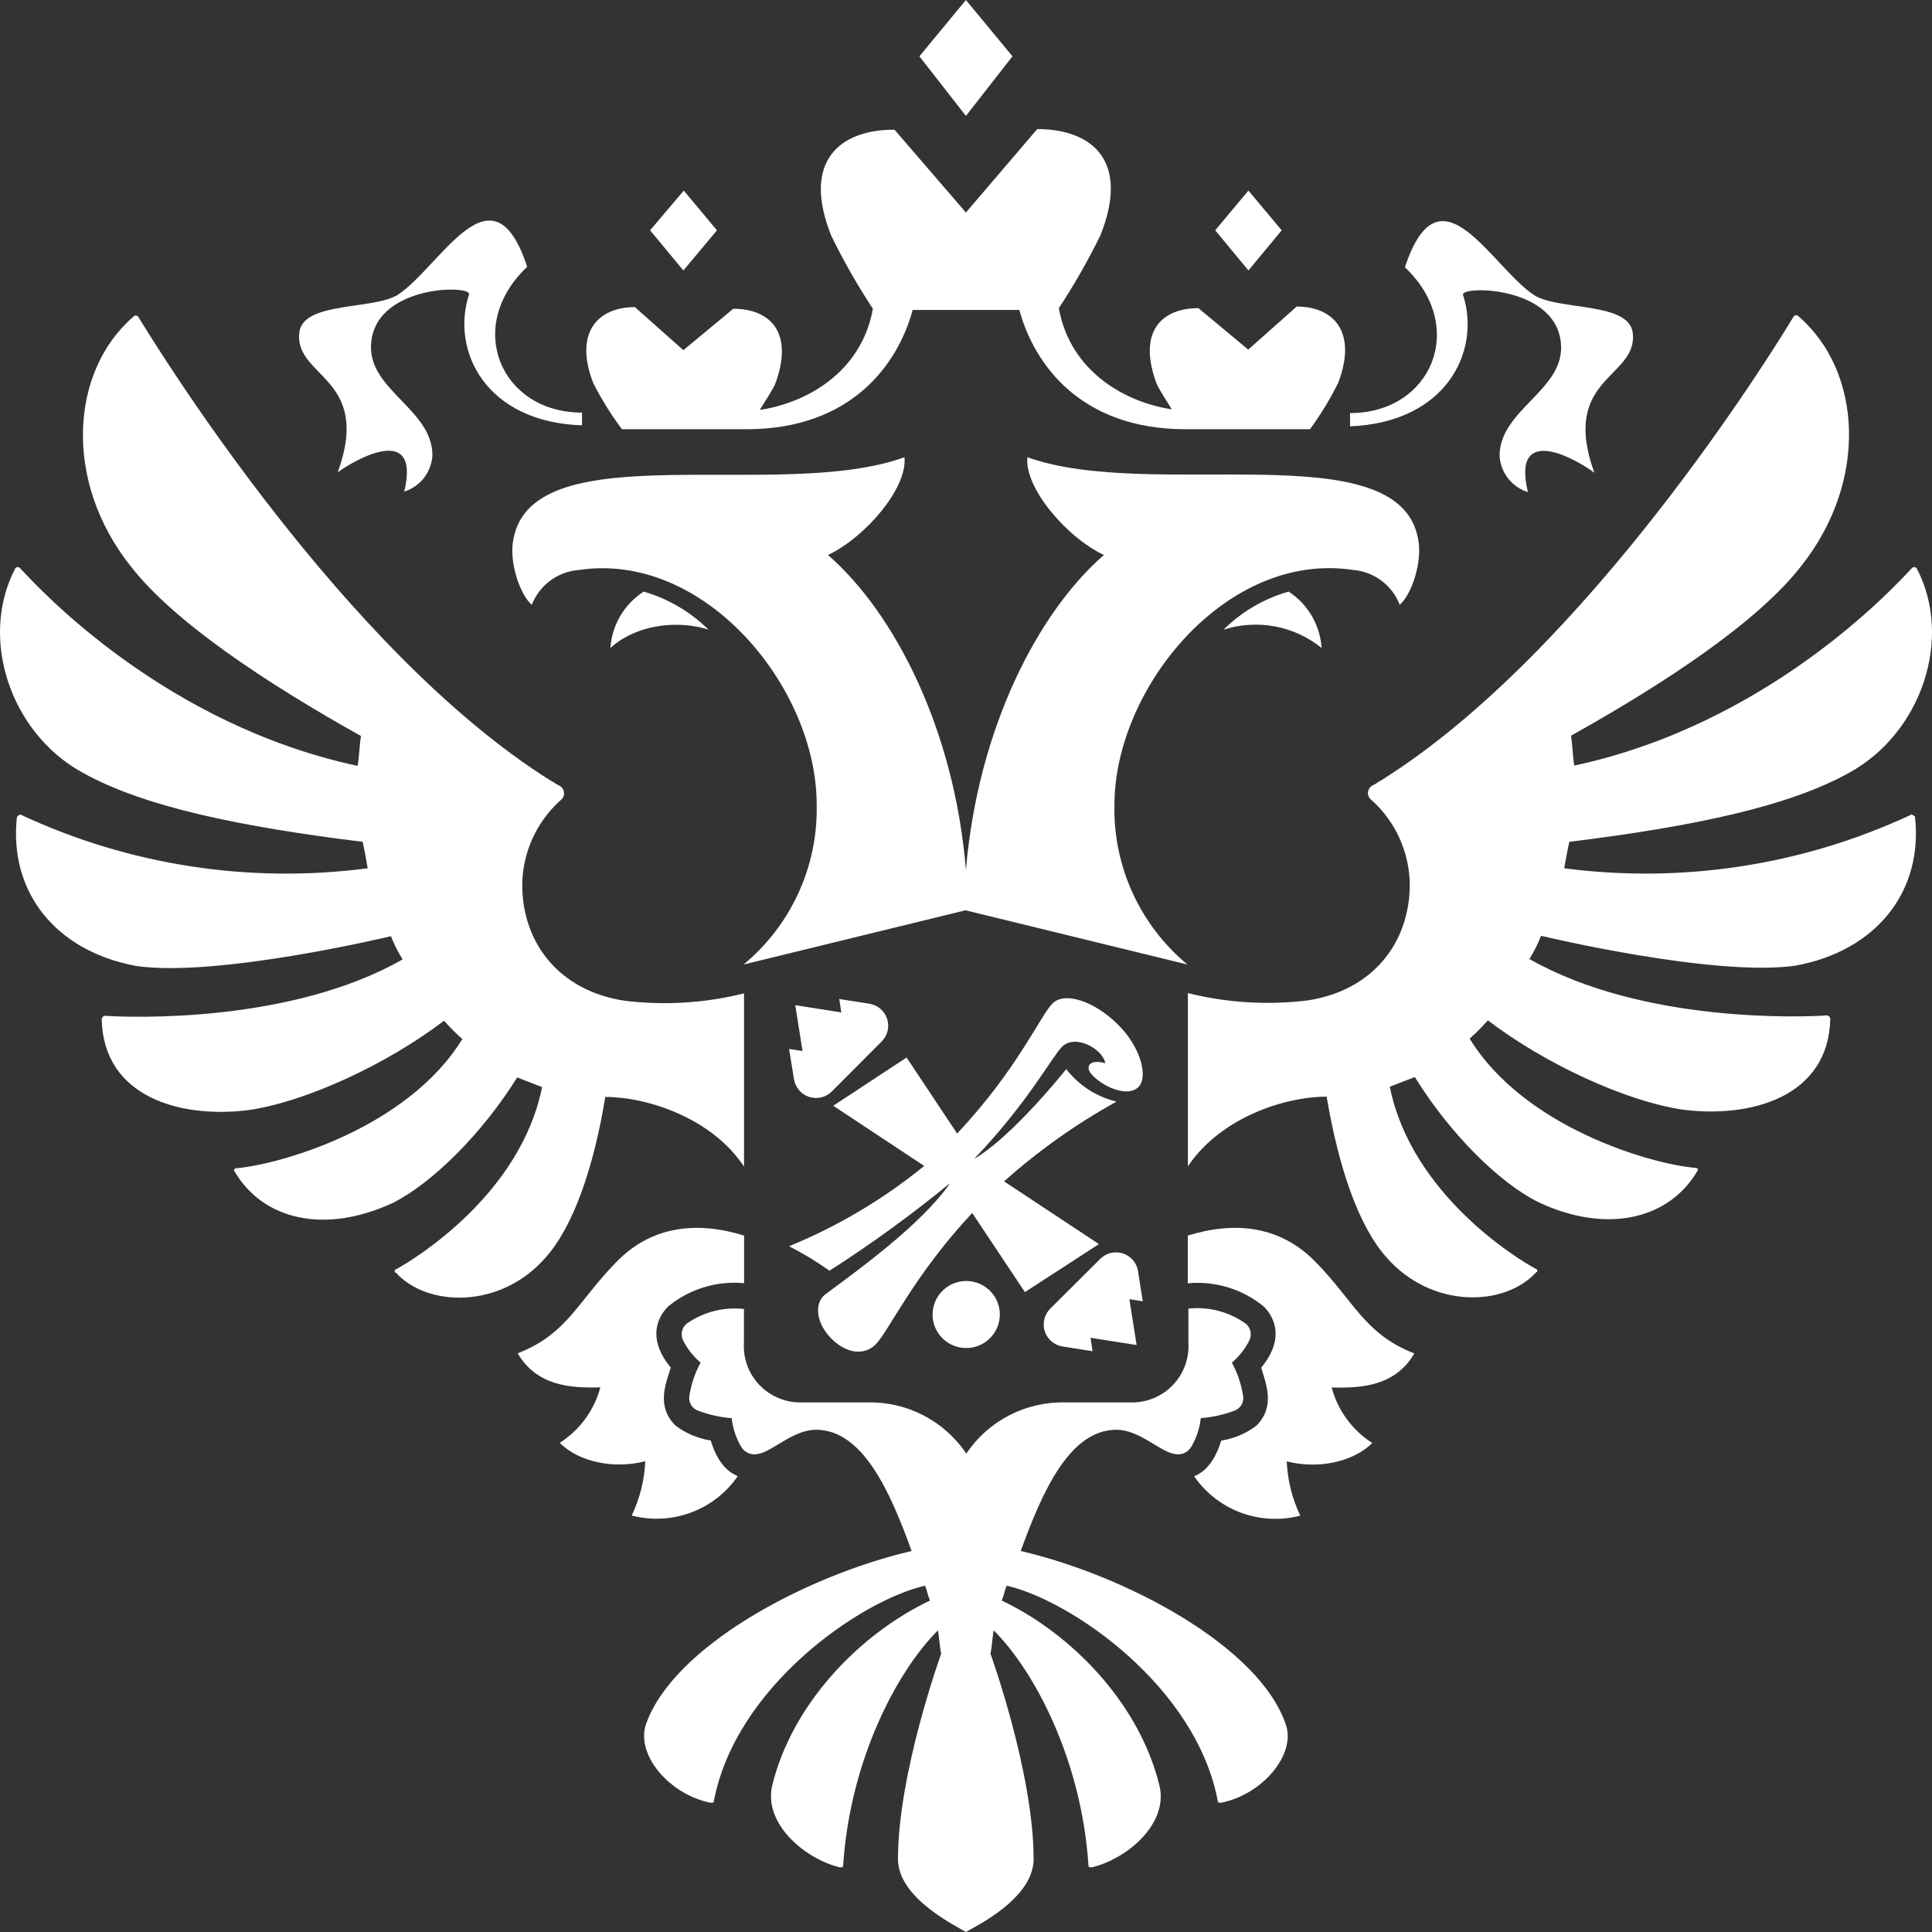 <svg width="48" height="48" viewBox="0 0 48 48" fill="none" xmlns="http://www.w3.org/2000/svg">
<rect x="0" y="0" width="48" height="48" fill="#333333" stroke="none"/>
<path d="M24.005 31.826C24.17 31.826 24.331 31.874 24.469 31.966C24.606 32.057 24.713 32.188 24.777 32.34C24.84 32.492 24.856 32.659 24.824 32.821C24.792 32.983 24.712 33.131 24.596 33.247C24.479 33.364 24.33 33.443 24.168 33.475C24.006 33.507 23.838 33.491 23.685 33.428C23.532 33.365 23.402 33.258 23.31 33.121C23.218 32.984 23.169 32.823 23.169 32.658C23.17 32.438 23.258 32.226 23.415 32.07C23.571 31.914 23.784 31.826 24.005 31.826ZM28.275 31.586C28.26 31.484 28.217 31.389 28.151 31.311C28.084 31.232 27.998 31.174 27.9 31.142C27.802 31.11 27.698 31.106 27.598 31.13C27.498 31.154 27.406 31.206 27.334 31.278L26.092 32.514C26.02 32.587 25.969 32.678 25.945 32.777C25.922 32.877 25.926 32.981 25.958 33.078C25.99 33.175 26.048 33.261 26.126 33.327C26.204 33.394 26.299 33.437 26.4 33.453L27.146 33.571L27.093 33.237L28.239 33.417L28.059 32.277L28.391 32.33L28.275 31.586ZM19.722 26.785C19.734 26.889 19.774 26.987 19.839 27.068C19.903 27.15 19.989 27.212 20.088 27.247C20.186 27.282 20.292 27.288 20.394 27.266C20.495 27.244 20.589 27.194 20.663 27.121L21.906 25.873C21.978 25.801 22.029 25.71 22.053 25.611C22.076 25.512 22.072 25.408 22.04 25.311C22.008 25.214 21.95 25.128 21.872 25.062C21.794 24.996 21.699 24.953 21.598 24.937L20.851 24.82L20.902 25.153L19.758 24.973L19.939 26.113L19.604 26.061L19.722 26.785ZM27.303 30.909L24.946 29.351C25.8 28.588 26.738 27.923 27.741 27.369C27.244 27.251 26.803 26.966 26.491 26.562C26.491 26.562 25.155 28.242 24.2 28.794C25.533 27.405 26.14 26.248 26.388 26.005C26.718 25.681 27.404 26.063 27.459 26.416C27.067 26.3 26.927 26.509 27.154 26.728C27.476 27.045 28.032 27.253 28.282 27.009C28.533 26.764 28.348 26.012 27.76 25.439C27.173 24.865 26.453 24.635 26.152 24.928C25.851 25.221 25.271 26.584 23.779 28.161L22.524 26.274L20.702 27.472L22.962 28.967C21.948 29.794 20.817 30.466 19.604 30.962C19.954 31.14 20.289 31.343 20.608 31.571C21.649 30.905 22.65 30.178 23.605 29.394C22.883 30.445 21.198 31.641 20.519 32.147C20.209 32.37 20.278 32.882 20.659 33.261C21.039 33.64 21.475 33.674 21.747 33.41C22.077 33.088 22.683 31.708 24.154 30.136L25.464 32.102L27.303 30.909ZM15.165 16.098C15.907 15.438 16.98 15.438 17.602 15.644C17.153 15.199 16.599 14.873 15.991 14.698C15.754 14.852 15.556 15.058 15.412 15.301C15.269 15.544 15.184 15.816 15.165 16.098ZM18.331 36.676C18.138 36.592 17.849 36.415 17.657 35.788C17.338 35.739 17.037 35.611 16.781 35.416C16.299 34.936 16.54 34.384 16.665 33.976C16.143 33.355 16.253 32.805 16.6 32.459C16.861 32.244 17.162 32.082 17.486 31.983C17.81 31.883 18.15 31.849 18.487 31.881V30.698C17.344 30.342 16.217 30.441 15.336 31.331C14.349 32.327 14.111 33.136 12.862 33.623C13.343 34.442 14.193 34.49 14.915 34.468C14.763 35.038 14.403 35.53 13.906 35.848C14.388 36.328 15.262 36.503 16.032 36.304C16.011 36.772 15.896 37.23 15.695 37.653C16.181 37.78 16.695 37.754 17.166 37.579C17.638 37.405 18.043 37.089 18.328 36.676H18.331ZM13.552 31.247C14.253 30.465 14.756 28.981 15.038 27.253C16.073 27.253 17.686 27.772 18.485 28.984V24.68C17.521 24.921 16.52 24.983 15.534 24.865C13.894 24.625 12.975 23.425 12.975 21.985C12.978 21.589 13.065 21.197 13.228 20.836C13.391 20.474 13.628 20.151 13.923 19.885C13.954 19.863 13.979 19.833 13.995 19.798C14.011 19.763 14.017 19.725 14.013 19.687C14.009 19.649 13.994 19.613 13.971 19.582C13.948 19.552 13.918 19.528 13.882 19.513C13.8 19.472 13.757 19.431 13.675 19.391C8.555 16.179 3.931 8.686 3.435 7.87C3.427 7.861 3.418 7.853 3.408 7.848C3.397 7.842 3.385 7.84 3.373 7.84C3.361 7.84 3.35 7.842 3.339 7.848C3.328 7.853 3.319 7.861 3.312 7.87C1.742 9.228 1.576 11.95 3.23 14.046C4.304 15.445 6.615 16.969 8.969 18.287C8.928 18.526 8.928 18.781 8.885 19.028C4.092 18.001 0.999 14.655 0.503 14.12C0.495 14.111 0.486 14.103 0.476 14.098C0.465 14.092 0.453 14.089 0.441 14.089C0.429 14.089 0.418 14.092 0.407 14.098C0.396 14.103 0.387 14.111 0.38 14.12C-0.528 15.85 0.257 18.2 2.031 19.184C3.56 20.048 5.996 20.543 9.012 20.915C9.053 21.119 9.094 21.325 9.135 21.572C6.205 21.957 3.225 21.5 0.546 20.255C0.503 20.214 0.462 20.255 0.421 20.295C0.214 22.148 1.372 23.632 3.394 24.001C5.418 24.289 9.713 23.26 9.713 23.26C9.791 23.46 9.888 23.653 10.002 23.836C7.192 25.441 3.187 25.276 2.609 25.237C2.588 25.239 2.568 25.248 2.553 25.263C2.538 25.278 2.529 25.298 2.527 25.319C2.568 27.253 4.467 27.789 6.16 27.582C7.604 27.378 9.629 26.43 11.032 25.36C11.173 25.521 11.325 25.672 11.487 25.813C10.124 28.036 6.944 28.933 5.871 29.025C5.83 29.025 5.789 29.066 5.83 29.106C6.533 30.306 8.059 30.671 9.754 29.889C10.743 29.394 11.983 28.158 12.85 26.768L13.468 27.009C12.931 29.685 10.291 31.29 9.836 31.538C9.795 31.538 9.795 31.619 9.836 31.619C10.62 32.481 12.438 32.524 13.552 31.247ZM17.813 5.722L16.988 4.735L16.152 5.722L16.978 6.72L17.813 5.722ZM8.391 11.734C8.844 11.403 10.454 10.498 10.043 12.214C10.238 12.152 10.41 12.033 10.535 11.871C10.66 11.709 10.733 11.513 10.743 11.309C10.743 10.198 9.217 9.704 9.217 8.633C9.217 7.068 11.735 7.068 11.653 7.316C11.198 8.715 12.065 10.486 14.46 10.568V10.251C12.438 10.251 11.528 8.11 13.098 6.629C12.231 3.989 10.95 6.629 9.877 7.328C9.258 7.7 7.566 7.493 7.44 8.235C7.277 9.387 9.258 9.346 8.391 11.734ZM30.398 15.644C30.81 15.512 31.249 15.484 31.674 15.563C32.1 15.642 32.498 15.826 32.835 16.098C32.816 15.817 32.733 15.545 32.591 15.302C32.449 15.059 32.252 14.852 32.016 14.698C31.405 14.872 30.849 15.197 30.398 15.644ZM32.664 31.331C31.78 30.441 30.656 30.342 29.51 30.698V31.883C30.192 31.819 30.872 32.027 31.4 32.462C31.744 32.807 31.855 33.357 31.335 33.978C31.453 34.384 31.691 34.938 31.217 35.419C30.961 35.614 30.66 35.742 30.341 35.791C30.148 36.417 29.859 36.595 29.669 36.679C29.954 37.092 30.36 37.408 30.832 37.583C31.304 37.757 31.818 37.783 32.305 37.656C32.103 37.233 31.989 36.774 31.968 36.307C32.738 36.506 33.615 36.328 34.094 35.851C33.596 35.533 33.236 35.04 33.085 34.471C33.807 34.492 34.664 34.444 35.138 33.626C33.889 33.136 33.648 32.327 32.664 31.331ZM47.452 20.255C44.773 21.499 41.793 21.956 38.862 21.572C38.903 21.332 38.947 21.119 38.988 20.915C42.002 20.543 44.438 20.048 45.969 19.184C47.743 18.195 48.528 15.85 47.62 14.12C47.613 14.11 47.603 14.103 47.592 14.098C47.581 14.092 47.57 14.089 47.558 14.089C47.545 14.089 47.534 14.092 47.523 14.098C47.512 14.103 47.502 14.11 47.495 14.12C46.999 14.655 43.903 17.991 39.113 19.021C39.072 18.781 39.072 18.526 39.031 18.279C41.385 16.962 43.696 15.438 44.77 14.038C46.421 11.938 46.258 9.221 44.688 7.863C44.681 7.853 44.671 7.846 44.66 7.84C44.65 7.835 44.638 7.832 44.626 7.832C44.613 7.832 44.602 7.835 44.591 7.84C44.58 7.846 44.57 7.853 44.563 7.863C44.069 8.686 39.443 16.179 34.322 19.383C34.24 19.424 34.2 19.465 34.118 19.506C34.082 19.52 34.051 19.544 34.029 19.575C34.006 19.605 33.991 19.642 33.987 19.68C33.983 19.718 33.989 19.756 34.005 19.791C34.021 19.826 34.045 19.856 34.077 19.878C34.372 20.143 34.609 20.467 34.772 20.829C34.935 21.19 35.022 21.581 35.025 21.978C35.025 23.418 34.106 24.618 32.466 24.858C31.479 24.976 30.478 24.914 29.513 24.673V28.977C30.324 27.765 31.92 27.246 32.96 27.246C33.251 28.974 33.745 30.457 34.448 31.24C35.562 32.517 37.38 32.474 38.164 31.61C38.205 31.61 38.205 31.528 38.164 31.528C37.709 31.288 35.066 29.675 34.529 26.999L35.151 26.759C36.017 28.158 37.254 29.399 38.246 29.879C39.931 30.662 41.467 30.29 42.168 29.097C42.211 29.056 42.168 29.015 42.127 29.015C41.053 28.931 37.876 28.026 36.513 25.804C36.674 25.663 36.825 25.511 36.966 25.35C38.369 26.421 40.394 27.369 41.838 27.573C43.523 27.779 45.432 27.244 45.473 25.309C45.471 25.288 45.462 25.268 45.446 25.253C45.431 25.238 45.41 25.229 45.389 25.228C44.811 25.268 40.815 25.432 37.998 23.826C38.112 23.643 38.209 23.45 38.287 23.25C38.287 23.25 42.582 24.28 44.606 23.992C46.628 23.622 47.784 22.139 47.577 20.286C47.533 20.255 47.493 20.214 47.452 20.255ZM31.843 5.722L31.017 4.735L30.192 5.722L31.017 6.72L31.843 5.722ZM36.349 7.328C36.267 7.088 38.785 7.088 38.785 8.645C38.785 9.716 37.257 10.21 37.257 11.321C37.267 11.526 37.341 11.722 37.466 11.883C37.592 12.045 37.764 12.165 37.96 12.226C37.546 10.498 39.163 11.403 39.611 11.746C38.745 9.346 40.726 9.399 40.562 8.247C40.437 7.505 38.745 7.712 38.126 7.34C37.052 6.641 35.772 4.006 34.905 6.641C36.472 8.122 35.565 10.263 33.542 10.263V10.592C35.93 10.498 36.8 8.727 36.349 7.328ZM15.452 10.664H18.547C21.15 10.664 22.305 9.058 22.676 7.7H25.324C25.697 9.058 26.853 10.664 29.453 10.664H32.546C32.813 10.3 33.048 9.913 33.249 9.509C33.73 8.235 33.124 7.616 32.216 7.616L31.012 8.686L29.775 7.656C28.865 7.656 28.246 8.235 28.742 9.55C28.824 9.716 28.983 9.963 29.113 10.169C27.998 10.004 26.595 9.262 26.306 7.656C26.689 7.076 27.034 6.471 27.339 5.847C28.08 3.994 27.132 3.207 25.769 3.207L23.998 5.28L22.223 3.221C20.861 3.221 19.91 4.003 20.654 5.861C20.959 6.486 21.304 7.09 21.687 7.671C21.398 9.276 20.002 10.018 18.877 10.184C19.003 9.977 19.166 9.73 19.25 9.564C19.746 8.249 19.125 7.671 18.218 7.671L16.978 8.7L15.774 7.63C14.867 7.63 14.246 8.249 14.742 9.524C14.945 9.923 15.183 10.305 15.452 10.664ZM25.155 1.399L23.998 0L22.842 1.399L23.998 2.88L25.155 1.399ZM33.62 14.161C33.874 14.181 34.118 14.274 34.322 14.427C34.527 14.579 34.684 14.787 34.775 15.025C35.064 14.785 35.353 13.954 35.23 13.378C34.734 10.738 28.622 12.471 25.526 11.36C25.444 12.101 26.475 13.335 27.425 13.789C25.774 15.229 24.296 18.109 23.998 21.611C23.709 18.111 22.223 15.229 20.572 13.789C21.52 13.335 22.553 12.109 22.471 11.36C19.373 12.481 13.264 10.745 12.758 13.381C12.633 13.957 12.922 14.78 13.213 15.027C13.304 14.789 13.461 14.582 13.666 14.429C13.87 14.276 14.114 14.184 14.368 14.163C17.498 13.683 20.29 17.075 20.29 19.986C20.308 20.742 20.154 21.493 19.839 22.181C19.525 22.87 19.059 23.479 18.475 23.963L23.988 22.616L29.501 23.963C28.918 23.479 28.452 22.87 28.138 22.181C27.824 21.492 27.67 20.742 27.688 19.986C27.698 17.075 30.488 13.681 33.62 14.161ZM25.36 38.534C25.897 37.051 26.578 35.522 27.738 35.522C28.307 35.522 28.812 36.064 29.183 36.124C29.26 36.141 29.341 36.134 29.415 36.104C29.488 36.073 29.55 36.021 29.592 35.954C29.723 35.734 29.805 35.488 29.833 35.234C30.119 35.211 30.4 35.149 30.668 35.049C30.742 35.023 30.804 34.972 30.843 34.905C30.883 34.837 30.898 34.759 30.885 34.682C30.84 34.392 30.746 34.111 30.606 33.854C30.786 33.7 30.934 33.513 31.041 33.302C31.075 33.231 31.084 33.151 31.067 33.075C31.049 32.999 31.006 32.93 30.945 32.882C30.539 32.594 30.042 32.462 29.546 32.51H29.525V33.362C29.537 33.556 29.508 33.75 29.44 33.932C29.372 34.115 29.267 34.281 29.131 34.42C28.995 34.56 28.831 34.669 28.65 34.742C28.469 34.815 28.275 34.849 28.08 34.843H26.463C25.979 34.831 25.5 34.942 25.071 35.165C24.642 35.387 24.276 35.714 24.007 36.115C23.739 35.714 23.373 35.387 22.945 35.165C22.516 34.942 22.038 34.831 21.554 34.843H19.927C19.732 34.849 19.538 34.814 19.358 34.741C19.177 34.668 19.013 34.559 18.877 34.419C18.741 34.28 18.636 34.114 18.568 33.932C18.5 33.75 18.471 33.556 18.483 33.362V32.519H18.463C17.969 32.469 17.472 32.598 17.065 32.882C17.004 32.931 16.961 32.999 16.944 33.075C16.927 33.152 16.936 33.231 16.971 33.302C17.077 33.513 17.225 33.701 17.407 33.854C17.266 34.111 17.172 34.392 17.127 34.682C17.114 34.759 17.129 34.837 17.169 34.905C17.208 34.972 17.27 35.023 17.344 35.049C17.612 35.149 17.893 35.211 18.179 35.234C18.206 35.488 18.289 35.734 18.42 35.954C18.462 36.021 18.524 36.073 18.598 36.104C18.671 36.134 18.752 36.141 18.829 36.124C19.198 36.064 19.701 35.522 20.273 35.522C21.434 35.522 22.113 37.051 22.649 38.534C20.002 39.151 16.704 40.922 16.044 42.854C15.803 43.596 16.622 44.582 17.654 44.789C17.695 44.789 17.736 44.789 17.736 44.748C18.273 41.906 21.371 39.765 22.982 39.396C23.064 39.602 23.023 39.561 23.105 39.765C21.371 40.591 19.677 42.319 19.181 44.378C18.976 45.324 20.009 46.188 20.866 46.394C20.907 46.394 20.948 46.394 20.948 46.353C21.114 43.759 22.269 41.536 23.302 40.507C23.343 40.713 23.343 40.92 23.384 41.083C23.384 41.083 22.31 44.047 22.31 46.188C22.31 47.177 23.798 47.868 23.995 48C24.202 47.878 25.68 47.177 25.68 46.188C25.68 44.047 24.607 41.083 24.607 41.083C24.648 40.92 24.648 40.713 24.689 40.507C25.721 41.536 26.877 43.759 27.043 46.353C27.043 46.394 27.084 46.394 27.125 46.394C27.991 46.188 29.024 45.324 28.81 44.378C28.314 42.319 26.622 40.591 24.888 39.765C24.97 39.561 24.929 39.602 25.011 39.396C26.622 39.765 29.72 41.906 30.256 44.748C30.256 44.789 30.297 44.789 30.338 44.789C31.371 44.582 32.197 43.589 31.949 42.854C31.306 40.922 28.003 39.151 25.36 38.534Z" fill="white"/>
</svg>
